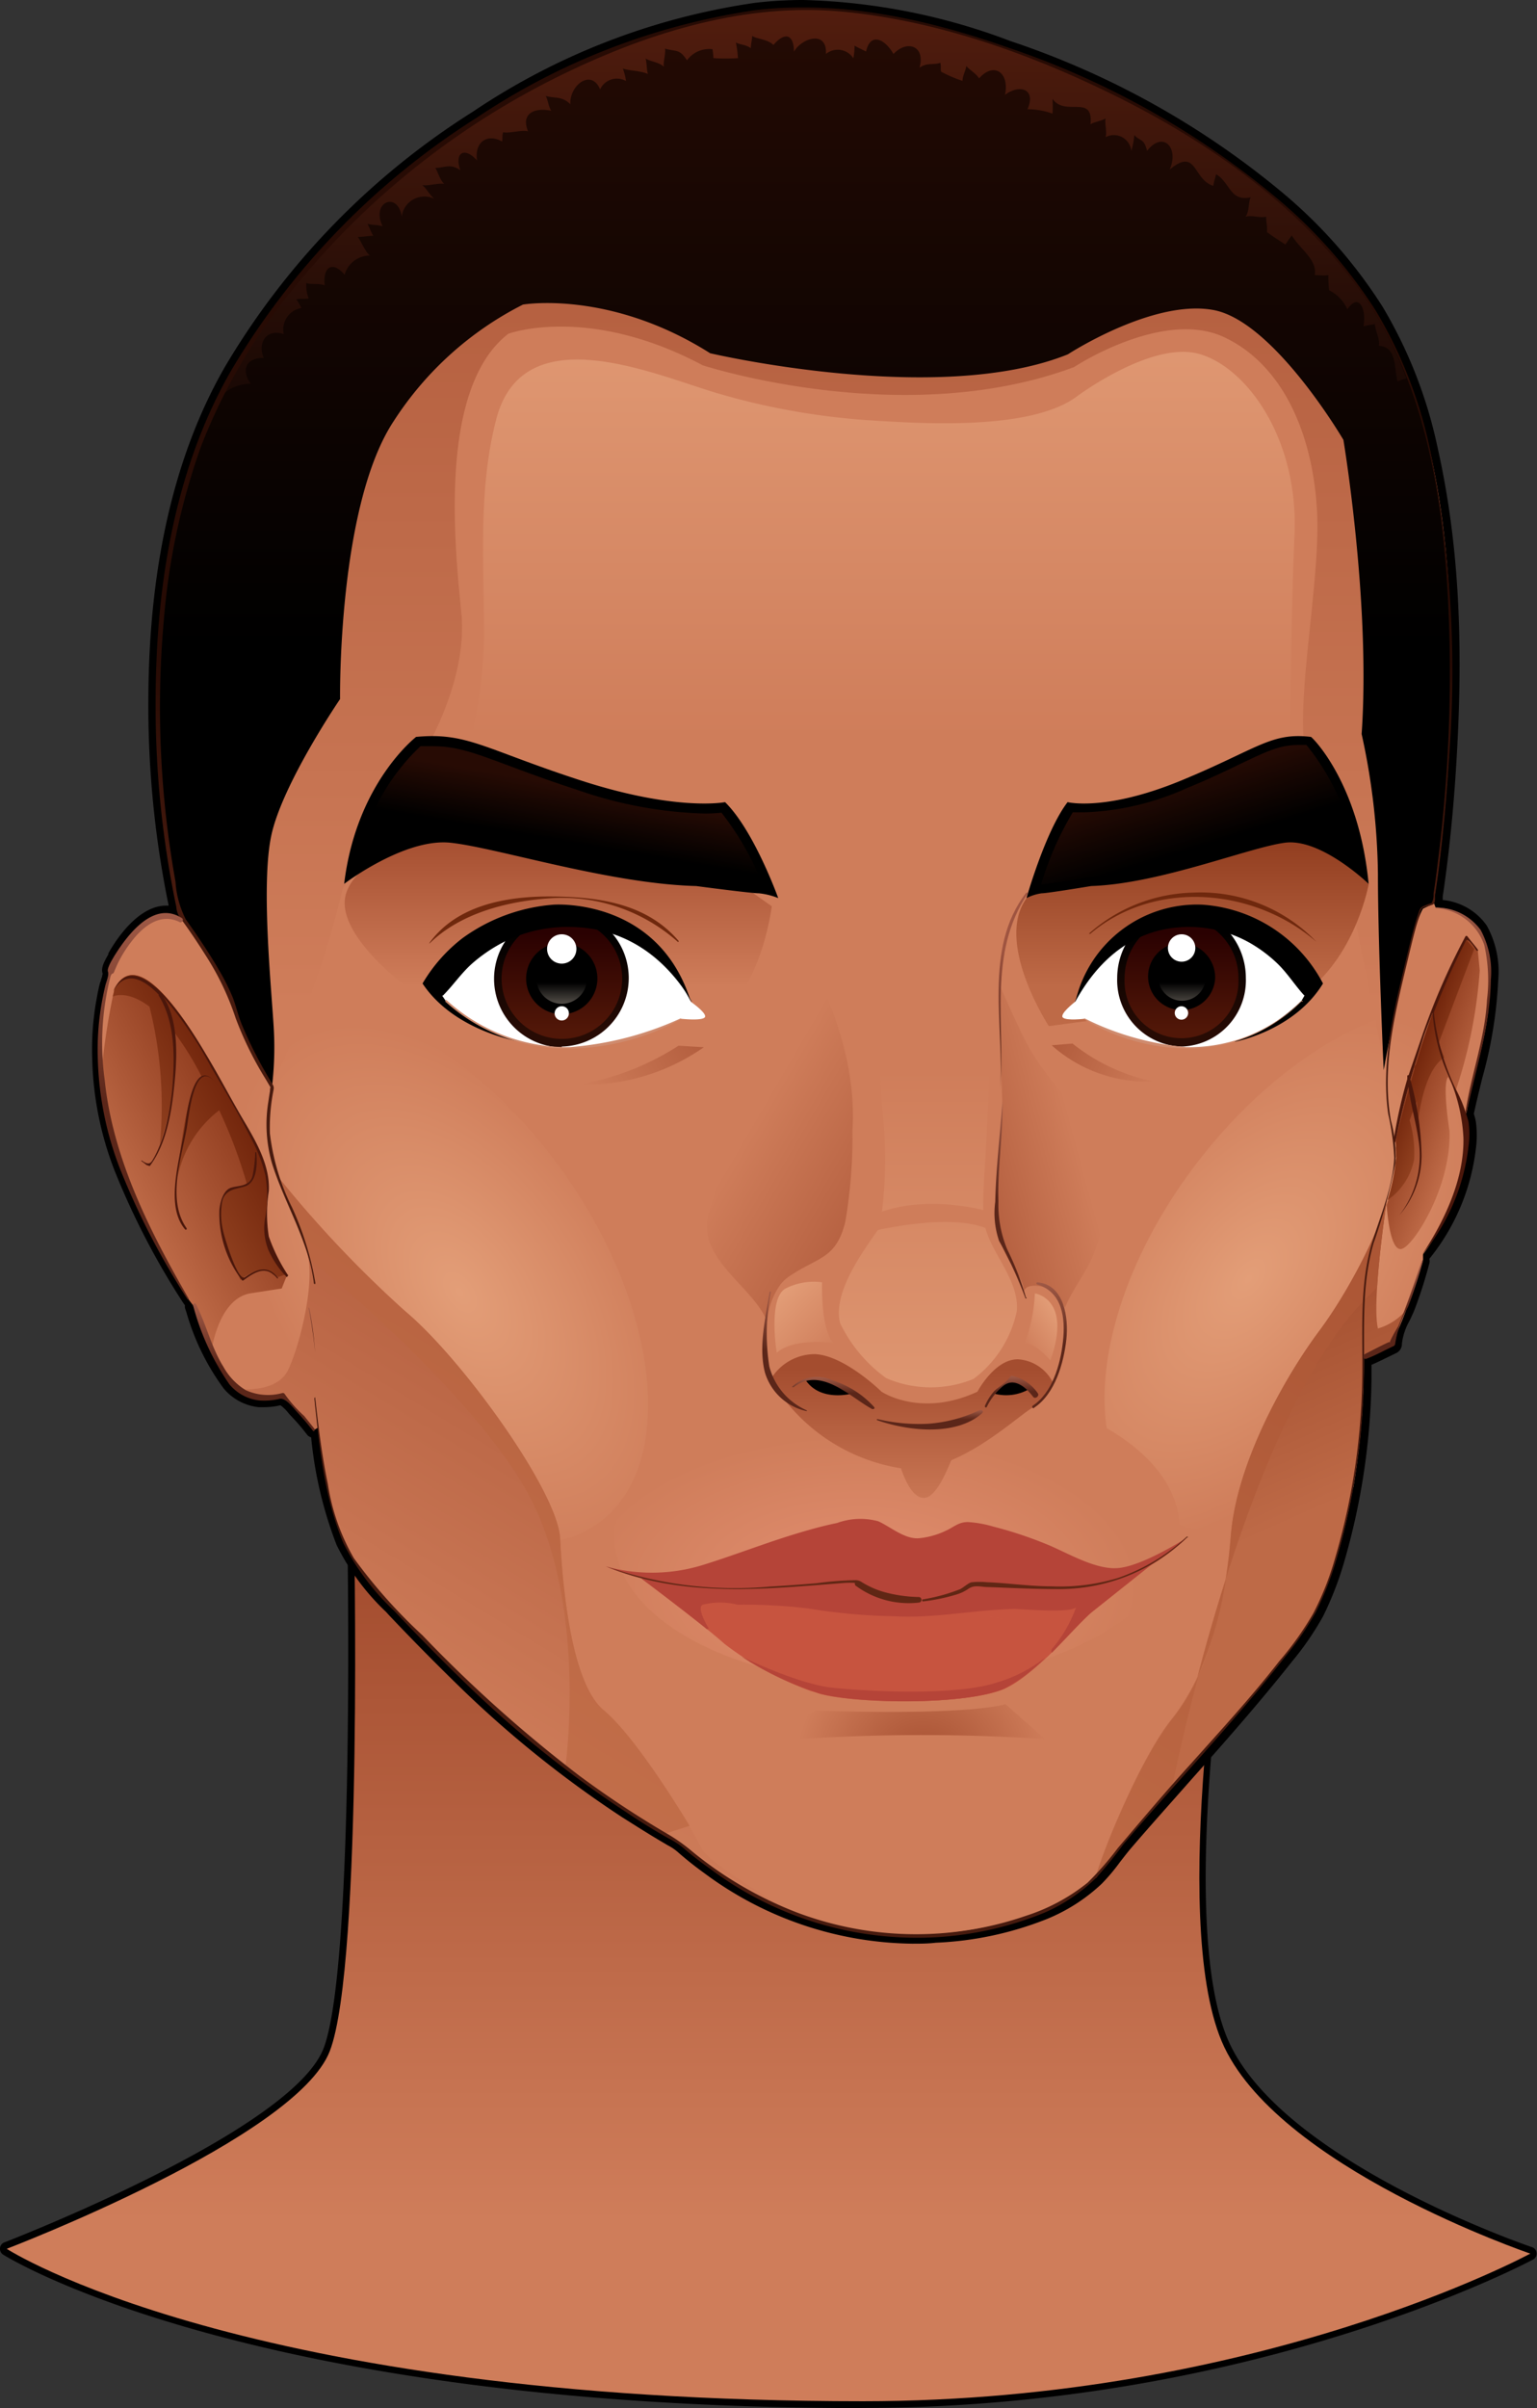 <svg xmlns="http://www.w3.org/2000/svg" xmlns:xlink="http://www.w3.org/1999/xlink" viewBox="0 0 112.18 175.68"><rect x="0" y="0" width="112.18" height="175.68" fill="#333333" stroke="none"/><defs><style>.cls-1{fill:url(#linear-gradient);}.cls-2{fill:#cf7d5a;}.cls-3{fill:url(#radial-gradient);}.cls-4{fill:url(#radial-gradient-2);}.cls-5{fill:url(#linear-gradient-2);}.cls-6{fill:url(#radial-gradient-3);}.cls-7{fill:url(#radial-gradient-4);}.cls-8{fill:url(#linear-gradient-3);}.cls-9{fill:url(#linear-gradient-4);}.cls-10{fill:url(#linear-gradient-5);}.cls-11{fill:url(#linear-gradient-6);}.cls-12{fill:url(#linear-gradient-7);}.cls-13{fill:url(#linear-gradient-8);}.cls-14{fill:url(#linear-gradient-9);}.cls-15{fill:url(#linear-gradient-10);}.cls-16{fill:url(#linear-gradient-11);}.cls-17{fill:url(#linear-gradient-12);}.cls-18{fill:url(#linear-gradient-13);}.cls-19{fill:url(#linear-gradient-14);}.cls-20{fill:url(#linear-gradient-15);}.cls-21{fill:url(#linear-gradient-16);}.cls-22{fill:url(#linear-gradient-17);}.cls-23{fill:url(#linear-gradient-18);}.cls-24{fill:url(#linear-gradient-19);}.cls-25{fill:url(#linear-gradient-20);}.cls-26{fill:url(#linear-gradient-21);}.cls-27{fill:url(#linear-gradient-22);}.cls-28{fill:url(#linear-gradient-23);}.cls-29{fill:url(#linear-gradient-24);}.cls-30{fill:#c7543f;}.cls-31{fill:url(#radial-gradient-5);}.cls-32{fill:#b54438;}.cls-33{fill:#602614;}.cls-34{fill:url(#linear-gradient-25);}.cls-35{fill:url(#linear-gradient-26);}.cls-36{fill:url(#linear-gradient-27);}.cls-37{fill:url(#linear-gradient-28);}.cls-38{fill:url(#linear-gradient-29);}.cls-39{fill:url(#linear-gradient-30);}.cls-40{fill:url(#linear-gradient-31);}.cls-41{fill:url(#linear-gradient-32);}.cls-42{fill:url(#linear-gradient-33);}.cls-43{fill:url(#linear-gradient-34);}.cls-44{fill:url(#linear-gradient-35);}.cls-45{fill:url(#linear-gradient-36);}.cls-46{fill:url(#linear-gradient-37);}.cls-47{fill:url(#linear-gradient-38);}.cls-48{fill:url(#linear-gradient-39);}.cls-49{fill:url(#linear-gradient-40);}.cls-50{fill:url(#linear-gradient-41);}.cls-51{fill:#fff;}.cls-52{fill:url(#linear-gradient-42);}.cls-53{fill:url(#linear-gradient-43);}.cls-54{fill:url(#linear-gradient-44);}.cls-55{fill:#cf8b6e;}.cls-56{fill:url(#linear-gradient-45);}.cls-57{fill:url(#linear-gradient-46);}.cls-58{fill:url(#linear-gradient-47);}</style><linearGradient id="linear-gradient" x1="56.09" y1="162.12" x2="56.09" y2="114.58" gradientUnits="userSpaceOnUse"><stop offset="0" stop-color="#cf7d5a"/><stop offset="1" stop-color="#a44d2f"/></linearGradient><radialGradient id="radial-gradient" cx="-1089.15" cy="553.98" r="41.19" gradientTransform="matrix(0.25, -0.18, 0.31, 0.44, 134.13, -345.53)" gradientUnits="userSpaceOnUse"><stop offset="0" stop-color="#e39e78"/><stop offset="1" stop-color="#cf7d5a"/></radialGradient><radialGradient id="radial-gradient-2" cx="1351.1" cy="-100.05" r="41.19" gradientTransform="matrix(0.24, 0.19, -0.33, 0.43, -266.17, -120.38)" xlink:href="#radial-gradient"/><linearGradient id="linear-gradient-2" x1="64.18" y1="53.8" x2="64.18" y2="17.4" gradientUnits="userSpaceOnUse"><stop offset="0" stop-color="#cf7d5a"/><stop offset="1" stop-color="#e39e78"/></linearGradient><radialGradient id="radial-gradient-3" cx="561.26" cy="1861.56" r="37.42" gradientTransform="translate(-72.92 -336.42) scale(0.25)" gradientUnits="userSpaceOnUse"><stop offset="0" stop-color="#a44d2f"/><stop offset="1" stop-color="#cf7d5a"/></radialGradient><radialGradient id="radial-gradient-4" cx="-13.43" cy="1815.13" r="44.45" gradientTransform="matrix(0.46, 0, 0, 0.25, 68.98, -338)" gradientUnits="userSpaceOnUse"><stop offset="0" stop-color="#e38f71"/><stop offset="1" stop-color="#cf7d5a"/></radialGradient><linearGradient id="linear-gradient-3" x1="43.1" y1="80.11" x2="54.86" y2="72.73" xlink:href="#linear-gradient"/><linearGradient id="linear-gradient-4" x1="-1534.24" y1="80.04" x2="-1521.85" y2="72.26" gradientTransform="matrix(-0.76, 0, 0, 1, -1081.81, 0)" xlink:href="#linear-gradient"/><linearGradient id="linear-gradient-5" x1="55.19" y1="81.34" x2="70.71" y2="90.38" xlink:href="#linear-gradient"/><linearGradient id="linear-gradient-6" x1="78.44" y1="82.72" x2="66.45" y2="85.95" xlink:href="#linear-gradient"/><linearGradient id="linear-gradient-7" x1="67.73" y1="78.06" x2="67.73" y2="108.67" xlink:href="#linear-gradient-2"/><linearGradient id="linear-gradient-8" x1="60.85" y1="98.61" x2="56.6" y2="94.36" xlink:href="#linear-gradient-2"/><linearGradient id="linear-gradient-9" x1="74.56" y1="97.85" x2="77.45" y2="95.92" xlink:href="#linear-gradient-2"/><linearGradient id="linear-gradient-10" x1="58.71" y1="73.45" x2="58.71" y2="-13.6" xlink:href="#linear-gradient"/><linearGradient id="linear-gradient-11" x1="58.71" y1="-2.42" x2="58.71" y2="46.97" gradientUnits="userSpaceOnUse"><stop offset="0" stop-color="#270b04"/><stop offset="1"/></linearGradient><linearGradient id="linear-gradient-12" x1="59.35" y1="-2.45" x2="59.35" y2="32.58" gradientUnits="userSpaceOnUse"><stop offset="0" stop-color="#581f0f"/><stop offset="1" stop-color="#120603"/></linearGradient><linearGradient id="linear-gradient-13" x1="30.59" y1="126.32" x2="56.56" y2="83.41" xlink:href="#linear-gradient"/><linearGradient id="linear-gradient-14" x1="90.82" y1="112.58" x2="80.57" y2="89.56" gradientUnits="userSpaceOnUse"><stop offset="0" stop-color="#be6a47"/><stop offset="1" stop-color="#913d1f"/></linearGradient><linearGradient id="linear-gradient-15" x1="-288.58" y1="195.89" x2="-223.05" y2="87.58" gradientTransform="translate(325.54 -61.28)" gradientUnits="userSpaceOnUse"><stop offset="0" stop-color="#c4704b"/><stop offset="1" stop-color="#984123"/></linearGradient><linearGradient id="linear-gradient-16" x1="40.74" y1="71.94" x2="40.74" y2="60.82" xlink:href="#linear-gradient"/><linearGradient id="linear-gradient-17" x1="87.01" y1="71.92" x2="87.01" y2="61.23" xlink:href="#linear-gradient-14"/><linearGradient id="linear-gradient-18" x1="66.57" y1="110.88" x2="66.57" y2="99.88" xlink:href="#linear-gradient"/><linearGradient id="linear-gradient-19" x1="40.45" y1="55.63" x2="40.45" y2="59.47" gradientUnits="userSpaceOnUse"><stop offset="0" stop-color="#8b3f1f"/><stop offset="1" stop-color="#6f280d"/></linearGradient><linearGradient id="linear-gradient-20" x1="87.82" y1="54.8" x2="87.82" y2="58.85" xlink:href="#linear-gradient-19"/><linearGradient id="linear-gradient-21" x1="107.11" y1="80.7" x2="102.91" y2="79.16" xlink:href="#linear-gradient-14"/><linearGradient id="linear-gradient-22" x1="8.97" y1="86.63" x2="17.6" y2="81.96" xlink:href="#linear-gradient-14"/><linearGradient id="linear-gradient-23" x1="105.47" y1="78.55" x2="103.29" y2="77.75" gradientUnits="userSpaceOnUse"><stop offset="0" stop-color="#90401f"/><stop offset="1" stop-color="#74270d"/></linearGradient><linearGradient id="linear-gradient-24" x1="11.84" y1="83.82" x2="17.16" y2="80.94" xlink:href="#linear-gradient-23"/><radialGradient id="radial-gradient-5" cx="161.96" cy="4722.52" r="33.21" gradientTransform="matrix(0.39, 0.01, 0, 0.11, 15.99, -406.02)" gradientUnits="userSpaceOnUse"><stop offset="0" stop-color="#f08368"/><stop offset="1" stop-color="#c7543f"/></radialGradient><linearGradient id="linear-gradient-25" x1="57.27" y1="98.51" x2="57.27" y2="93" gradientUnits="userSpaceOnUse"><stop offset="0" stop-color="#5b2619"/><stop offset="1" stop-color="#b36853"/></linearGradient><linearGradient id="linear-gradient-26" x1="60.83" y1="101.63" x2="60.83" y2="100.15" xlink:href="#linear-gradient-25"/><linearGradient id="linear-gradient-27" x1="67.9" y1="103.56" x2="67.9" y2="102.66" xlink:href="#linear-gradient-25"/><linearGradient id="linear-gradient-28" x1="73.85" y1="101.53" x2="73.85" y2="100.04" xlink:href="#linear-gradient-25"/><linearGradient id="linear-gradient-29" x1="76.59" y1="98.06" x2="76.59" y2="92.25" xlink:href="#linear-gradient-25"/><linearGradient id="linear-gradient-30" x1="73.72" y1="87.41" x2="73.72" y2="78.31" xlink:href="#linear-gradient-25"/><linearGradient id="linear-gradient-31" x1="73.9" y1="79.02" x2="73.9" y2="69.17" gradientUnits="userSpaceOnUse"><stop offset="0" stop-color="#471a0e"/><stop offset="1" stop-color="#9f5440"/></linearGradient><linearGradient id="linear-gradient-32" x1="58.69" y1="48.09" x2="58.69" y2="64.03" gradientUnits="userSpaceOnUse"><stop offset="0" stop-color="#270b04"/><stop offset="1" stop-color="#471a0e"/></linearGradient><linearGradient id="linear-gradient-33" x1="106.78" y1="73.54" x2="106.78" y2="64.06" xlink:href="#linear-gradient-25"/><linearGradient id="linear-gradient-34" x1="104.81" y1="2.23" x2="104.81" y2="28.21" gradientUnits="userSpaceOnUse"><stop offset="0" stop-color="#672a1a"/><stop offset="1" stop-color="#4b170b"/></linearGradient><linearGradient id="linear-gradient-35" x1="101.67" y1="95.48" x2="101.67" y2="90.94" xlink:href="#linear-gradient-25"/><linearGradient id="linear-gradient-36" x1="18.49" y1="99.69" x2="18.49" y2="93.83" xlink:href="#linear-gradient-25"/><linearGradient id="linear-gradient-37" x1="10.5" y1="80.47" x2="10.5" y2="62.62" xlink:href="#linear-gradient-25"/><linearGradient id="linear-gradient-38" x1="22.79" y1="97.01" x2="22.79" y2="94.94" xlink:href="#linear-gradient-25"/><linearGradient id="linear-gradient-39" x1="14.68" y1="7.38" x2="14.68" y2="32.4" xlink:href="#linear-gradient-34"/><linearGradient id="linear-gradient-40" x1="41.96" y1="57.36" x2="41.26" y2="61.41" xlink:href="#linear-gradient-11"/><linearGradient id="linear-gradient-41" x1="85.47" y1="56.85" x2="87.05" y2="61.95" xlink:href="#linear-gradient-11"/><linearGradient id="linear-gradient-42" x1="41" y1="75.21" x2="41" y2="68.08" xlink:href="#linear-gradient-11"/><linearGradient id="linear-gradient-43" x1="41" y1="75.21" x2="41" y2="68.08" gradientUnits="userSpaceOnUse"><stop offset="0.01" stop-color="#511708"/><stop offset="1" stop-color="#2a0101"/></linearGradient><linearGradient id="linear-gradient-44" x1="41" y1="71.69" x2="41" y2="73.54" gradientUnits="userSpaceOnUse"><stop offset="0"/><stop offset="1" stop-color="#635d56"/></linearGradient><linearGradient id="linear-gradient-45" x1="86.24" y1="75.21" x2="86.24" y2="68.08" xlink:href="#linear-gradient-11"/><linearGradient id="linear-gradient-46" x1="86.24" y1="75.21" x2="86.24" y2="68.08" xlink:href="#linear-gradient-43"/><linearGradient id="linear-gradient-47" x1="86.24" y1="71.69" x2="86.24" y2="73.54" xlink:href="#linear-gradient-44"/></defs><g id="Layer_2" data-name="Layer 2"><g id="_13_Face" data-name="13_Face"><path d="M63,175.68c-45,0-62.6-11.09-62.78-11.2A.51.51,0,0,1,0,164a.5.5,0,0,1,.32-.41c.21-.08,20.93-8.08,23.29-14.14s1.73-38.2,1.73-38.52a.5.5,0,0,1,.49-.51h0l63.69,4.23a.5.5,0,0,1,.36.18.54.54,0,0,1,.1.39c-.05.25-4.16,24.6-.39,33.51s22,15.14,22.23,15.21a.5.5,0,0,1,.33.42.49.49,0,0,1-.25.48c-.2.11-20.29,10.83-48.93,10.83Z"/><path class="cls-1" d="M.49,164.06S21.61,156,24.07,149.64s1.76-38.71,1.76-38.71l63.69,4.22s-4.22,24.63-.35,33.78,22.52,15.48,22.52,15.48S91.85,175.18,63,175.18C17.6,175.18.49,164.06.49,164.06Z"/><path d="M108.51,67.52a4.43,4.43,0,0,0-3.21-1.86c0-.06,0-.12,0-.19v-.08c.1-.63.19-1.32.3-2.17.32-2.54.56-5.22.72-8,.52-8.88.08-16-1.39-22.54a33.61,33.61,0,0,0-4-10.27,35.88,35.88,0,0,0-7.26-8.3A61.35,61.35,0,0,0,73.76,3,45.7,45.7,0,0,0,58.64,0a29.61,29.61,0,0,0-3.56.21A49.51,49.51,0,0,0,34.51,8.15,55.17,55.17,0,0,0,16.43,26.74c-3.67,6.36-5.55,14.47-5.6,24.08a72.4,72.4,0,0,0,1.48,15.25h-.19c-2,0-3.63,2.43-4.21,3.48l0,.07c-.3.52-.56,1-.42,1.4a1.7,1.7,0,0,1-.11.43c0,.09-.06.18-.08.26-.11.39-.18.79-.25,1.17a20.34,20.34,0,0,0-.32,4.37,24,24,0,0,0,1.66,8.22,55.55,55.55,0,0,0,5,9.61l0,0,.11.15a.65.65,0,0,0,0,.19l.11.33a17.39,17.39,0,0,0,2.72,5.55,3.85,3.85,0,0,0,2.55,1.36h.39a5.15,5.15,0,0,0,1.2-.14,2.94,2.94,0,0,1,.59.58l.17.19a15.94,15.94,0,0,1,1.17,1.36.54.54,0,0,0,.31.21,29.49,29.49,0,0,0,1.86,7.86,17.25,17.25,0,0,0,3.61,4.88l.19.21c1.7,1.8,3.48,3.6,5.28,5.35a79.73,79.73,0,0,0,11.75,9.41c1,.63,2,1.27,3.13,1.93l.22.13a3.6,3.6,0,0,1,.69.46,25.63,25.63,0,0,0,2,1.59,25.93,25.93,0,0,0,15.13,5.12c.58,0,1.16,0,1.73-.07A24.66,24.66,0,0,0,76.41,140a13,13,0,0,0,4-2.57,14.09,14.09,0,0,0,1.33-1.58c.25-.32.48-.62.72-.91,1.46-1.71,3-3.42,4.46-5.08,2.47-2.77,5-5.64,7.36-8.62a21.58,21.58,0,0,0,2.29-3.33,24.12,24.12,0,0,0,1.53-3.94,50.14,50.14,0,0,0,2-13.3c0-.36,0-.73,0-1.1.38-.16.74-.34,1.09-.51l.72-.35a.73.73,0,0,0,.41-.68,4.47,4.47,0,0,1,.56-1.68c.13-.27.25-.53.35-.77a32.89,32.89,0,0,0,1.09-3.4.57.57,0,0,0,0-.34h0a15.66,15.66,0,0,0,3.4-8.05,7.43,7.43,0,0,0,0-1.94,3.93,3.93,0,0,0-.15-.59c.19-.89.41-1.77.62-2.63a31.9,31.9,0,0,0,1.16-7.13A6.94,6.94,0,0,0,108.51,67.52Z"/><path class="cls-2" d="M106.85,81.44l.16-.35c.52-3,1.6-5.58,1.67-8.84,0-1.86.08-3.85-1.17-4.89a4,4,0,0,0-2.73-1.15s-.06-.17-.15-.39c.28-1.7,4.12-26.43-3-40.81C94.26,10,71.22.79,59.09.61S27.85,9.45,17.57,26.17,13.12,66.7,13.12,66.7l.28.38-.16,0c-2-1.29-4,1.42-4.78,3-1.75,3.53-1.17,10.32,0,13.7a60.44,60.44,0,0,0,5.32,11l.35.46c1.38,3.12,2.3,7.75,6.46,6.56a24.16,24.16,0,0,1,2.31,2.53l.31-.19c.41,3.23,1.14,7.54,2.65,9.74,1.89,2.74,5,5.48,7.38,8a78,78,0,0,0,16.4,12.54s7.19,6.87,16.93,6.77c0,0,10.91.06,14.58-5.76,0,0,3.59-4.24,5-5.8s8.18-9,9.77-11.89,3.7-10.05,3.62-19l.15.1c.58-.24,1.39-.7,2-.94v-.11a46.12,46.12,0,0,0,2.17-5.9v-.46c1.76-2.21,3.8-7.08,3.06-10Z"/><path class="cls-3" d="M18,74.79c-5.76,4-4.69,15.48,2.38,25.52s17.46,14.91,23.22,10.86,4.68-15.48-2.39-25.52S23.71,70.74,18,74.79Z"/><path class="cls-4" d="M99.52,98.84l.15.1c.58-.24,1.39-.7,2-.94v-.11a46.12,46.12,0,0,0,2.17-5.9v-.46c1.76-2.21,3.8-7.08,3.06-10l0-.11.16-.35c.44-2.58,1.29-4.82,1.57-7.45-5.86-1.74-14.66,2.67-21.16,11.08-7.51,9.71-9.09,21.08-3.53,25.38,3.58,2.77,9.25,1.94,14.84-1.59A53.51,53.51,0,0,0,99.52,98.84Z"/><path class="cls-5" d="M33.89,55.72a35.15,35.15,0,0,0,1.44-9.21c0-5.28-.46-10.84.91-16,2-7.44,11.44-3.21,16.09-1.83a51.37,51.37,0,0,0,11.4,2c3.85.24,11.57.7,14.87-1.76,0,0,5.41-4.05,8.88-3.11s7.32,6.16,7,13.25-.3,17-.3,17L74.6,65.88,56.1,66Z"/><path class="cls-6" d="M55.89,127.05l3.62-2.26s10.45.42,13.88-.46l2.88,2.54A138.75,138.75,0,0,0,55.89,127.05Z"/><path class="cls-7" d="M86.08,111.56c-.06,6.08-9.3,11.13-20.65,11.29s-20.6-4.63-20.58-10.72,9.29-11.19,20.71-11.34S86.15,105.47,86.08,111.56Z"/><path class="cls-8" d="M51.37,76.4l-1.85-.11a19.52,19.52,0,0,1-7.31,2.84A15.15,15.15,0,0,0,51.37,76.4Z"/><path class="cls-9" d="M76.76,76.26l1.52-.13A13.92,13.92,0,0,0,84.2,78.9,10.46,10.46,0,0,1,76.76,76.26Z"/><path class="cls-10" d="M57,93.66a3,3,0,0,1,.61-.55c2.1-1.43,3.42-1.23,4.09-4a37.2,37.2,0,0,0,.52-6.67c.3-4.87-1.56-9.77-3.95-13.86,0,0,0,6.2-1.48,8.65s-5.06,9.93-5.19,12c-.19,2.93,3.46,4.78,4.4,7.21A5.19,5.19,0,0,1,57,93.66Z"/><path class="cls-11" d="M76.65,94.12a3.89,3.89,0,0,1,1.08,1.28c.6-1.48,1.66-2.65,2.21-4.22a15.25,15.25,0,0,0,.93-6.3,7.3,7.3,0,0,0-1.58-2.8c-1.42-2-3.25-3.86-4.37-6-.9-1.75-2-4.31-2-4.31,0,.94.15,6.3.23,8.51.08,2.05-.67,6.93-.24,9.18a1.26,1.26,0,0,0,0,.62,5.67,5.67,0,0,0,.54,1.51c.4.86,1.29,1.73,1.29,2.72,0-.66,1.07-.53,1.4-.42A1.77,1.77,0,0,1,76.65,94.12Z"/><path class="cls-12" d="M64.68,100.54a10.67,10.67,0,0,1-3.36-4c-.58-2.25,1.7-5.3,2.89-7a31.48,31.48,0,0,0,.26-7.84,63,63,0,0,1,.15-12.77l7.28.14s.42,7.17.18,12.33-.52,7-.11,8.36c.56,1.86,2.44,3.77,2.24,5.9a8.29,8.29,0,0,1-3.16,4.94A8.21,8.21,0,0,1,64.68,100.54Z"/><path class="cls-13" d="M56.69,98.69s-.65-4,.65-4.69A4.53,4.53,0,0,1,60,93.55s-.12,3.38.82,4.42C60.84,98,58,97.55,56.69,98.69Z"/><path class="cls-14" d="M76.66,99.25S75.65,98,74.79,98a11.85,11.85,0,0,0,.74-3.64S78.28,94.73,76.66,99.25Z"/><path class="cls-2" d="M63.69,89.82s6.23-1.55,8.85.06l0-1.39s-4.81-1.6-8.86.17Z"/><path class="cls-15" d="M19.9,79A65.66,65.66,0,0,0,25,64.88l6-10.09s3.17-5.15,2.67-10.11S32,28.29,37.1,24.35c0,0,5.81-2.16,14.19,2.3,0,0,14.65,4.78,27.1.13,0,0,6.52-4.3,11-2.16s6.48,7.46,6.74,12.78-1.83,14.86-.68,18.2,3.26,10.52,3.26,10.52L101.1,78l1.46-13.12,2.32-.76c.82-6.12,3-26.55-3.22-39.1C94.26,10,71.22.79,59.09.61S27.85,9.45,17.57,26.17c-8.42,13.72-6,32.37-4.86,38.48l3.38,3.62Z"/><path class="cls-16" d="M18.6,77l1.24,2.33a3.37,3.37,0,0,0,.05-.41A23.92,23.92,0,0,0,20,75.4c-.11-2.58-1-10.67-.2-14.44S24.82,51,24.82,51s-.19-14.1,3.93-20.3a24.23,24.23,0,0,1,9.42-8.48s6.33-1.09,13.66,3.55c0,0,16.63,3.9,26.11.08,0,0,6.23-4.06,10.64-3.23s9.47,9.47,9.47,9.47,2,11.93,1.33,21.46a49.91,49.91,0,0,1,1.19,10.18c0,5.26.42,14.34.42,14.34s1.8-10,2.87-11.78l.82-.39-.05-.12c.28-1.7,4.12-26.43-3-40.81C94.26,10,71.22.79,59.09.61S27.85,9.45,17.57,26.17,13.12,66.7,13.12,66.7l.28.38h0c.51.7,3,4.2,3.56,6C17,73.1,17.64,76,18.6,77Z"/><path class="cls-17" d="M59.09.61C47,.43,27.85,9.45,17.57,26.17c-.61,1-1.16,2-1.66,3A2.94,2.94,0,0,1,18.31,28c-.73-1-.37-1.89.94-1.89-.49-1.14.25-2.16,1.46-1.73A1.59,1.59,0,0,1,22,22.47a5.39,5.39,0,0,0-.37-.63c.31-.08.6,0,.9-.07a2.55,2.55,0,0,1-.17-1.12c.38.13.9,0,1.34.17-.15-1.34.56-1.82,1.45-.78A1.94,1.94,0,0,1,27,18.64c-.36-.27-.68-1.13-.89-1.35.35,0,.78-.09,1.13-.09-.14-.22-.32-.72-.42-.87.32.1.77.07,1.11.18-.88-1.76,1.1-2.6,1.39-.71a1.67,1.67,0,0,1,2.39-1.29c-.33-.26-.6-.79-.89-1,.48.06,1.11-.16,1.6-.1-.33-.29-.47-.92-.65-1.16.69,0,1.07-.35,1.83.17-.46-1.34.34-1.71,1.22-.71-.21-1.33.74-2,1.82-1.39.06-.23,0-.44.08-.67.55.09,1.29-.19,1.82-.07C38,8.29,39,7.82,40.23,8.08,40,7.7,40,7.29,39.83,7c.66.19,1.2,0,1.8.61-.09-1.36,1.52-2.64,2.17-1.09a1.35,1.35,0,0,1,1.89-.61A4.41,4.41,0,0,0,45.46,5c.51.18,1.29.15,1.83.4-.11-.36-.07-.78-.17-1.13.32.21,1,.27,1.33.6-.05-.37.14-.93.09-1.32.82.23,1.05,0,1.6.85A2,2,0,0,1,52,3.59a4.78,4.78,0,0,1,.07.65,13.44,13.44,0,0,0,1.79,0,8.67,8.67,0,0,0-.15-1.14c.32.18.73.14,1.09.42,0-.29.09-.61.1-.9.36.24,1.13.24,1.55.66.79-.93,1.48-.85,1.5.49.56-1,2.44-1.59,2.33.17a1.35,1.35,0,0,1,2,.31,4,4,0,0,0,.09-.92c.17.11.61.31.84.43.32-1.45,1.4-.89,2,.18,1-1.06,2.35-.59,1.9,1,.57-.4,1-.17,1.52-.36.07.23,0,.43.06.65a9.52,9.52,0,0,0,1.56.67c0-.35.26-.83.28-1.09.18.26.7.53.93.91,1.07-1.23,2.24-.43,1.89,1.2,1.08-.81,2.3-.42,1.64,1.05a5.42,5.42,0,0,1,1.83.32,10.11,10.11,0,0,0,0-1.08c.93,1.34,3-.38,2.77,1.86.27-.18.83-.25,1.1-.43-.07.41.12,1,0,1.37a1.28,1.28,0,0,1,1.88,1,5.72,5.72,0,0,0,.22-1.15c.46.48.7.22.93,1.15,1.17-1.5,2.35-.23,1.65,1.36,2-1.65,1.67.71,3.18,1.19.05-.3.15-.59.21-.85,1.06.65,1,2,2.52,1.69-.18.37-.08,1-.37,1.41.47-.14,1.05.12,1.5,0,0,.34.1.78.06,1.12.28.22,1,.69,1.35.91.14-.23.34-.49.46-.67.59,1,1.9,1.8,1.67,2.9.34,0,.72.06,1,0a8.17,8.17,0,0,0,.06,1.11,2.82,2.82,0,0,1,1.33,1.39c.86-1.3,1.41.06,1.17,1.24.22-.08.63-.1.84-.18,0,.49.37,1,.29,1.6,1.31.08,1.1,1.55,1.36,2.61a2.61,2.61,0,0,1,.66-.23c-.34-.89-.71-1.76-1.12-2.59C94.26,10,71.22.79,59.09.61Z"/><path class="cls-18" d="M51.18,134.8c-.84-1.71-4.73-8-7.12-10s-3-9.1-3.18-12.54S33.71,99.11,29.57,95.66A83.33,83.33,0,0,1,20.41,86L22.3,91c.86,2.09-.37,7-1.24,8.88-.7,1.54-2.83,1.52-3.65,1.46a3.38,3.38,0,0,0,3.18.46,24.16,24.16,0,0,1,2.31,2.53l.31-.19c.41,3.23,1.14,7.54,2.65,9.74,1.89,2.74,5,5.48,7.38,8a78,78,0,0,0,16.4,12.54,72.09,72.09,0,0,0,7.68,4.87C55.18,137.83,51.73,135.9,51.18,134.8Z"/><path class="cls-19" d="M100.57,96.92c-.48-2.08.7-9.71.7-9.71-.2,1.73-2.53,6.6-5,9.91s-6,9.54-6.44,14.88-1.7,10.14-4.32,13.42c-2.22,2.78-5,9.49-5.57,11.59a11.33,11.33,0,0,0,.71-1s4.08-4.81,5.47-6.37,8.18-9,9.77-11.89,3.7-10.05,3.62-19l.15.1c.58-.24,1.39-.7,2-.94v-.11c.31-.69.6-1.4.88-2.12A4.27,4.27,0,0,1,100.57,96.92Z"/><path class="cls-20" d="M89.48,115.14c-.81,2.55-1.51,5-2.09,7.22A26.73,26.73,0,0,0,89.48,115.14Zm-45.42,9.62c-2.39-2-3-9.1-3.18-12.54S33.71,99.11,29.57,95.66A83.33,83.33,0,0,1,20.41,86L22.3,91a3.24,3.24,0,0,1,.2.76c3.05,2.51,11.78,10,15.7,16.61,4.78,8,3.08,20.4,3.08,20.4L44,130.89q2.2,1.53,4.5,2.9l1.83-.59C48.78,130.64,46,126.37,44.06,124.76ZM80,137a11.33,11.33,0,0,0,.71-1s3.12-3.68,4.84-5.65c.29-1.43.93-4.38,1.89-8a15.83,15.83,0,0,1-1.87,3.06C83.3,128.2,80.54,134.91,80,137ZM96.28,97.12c-2.46,3.3-6,9.54-6.44,14.88-.08,1.07-.2,2.12-.36,3.14,2.46-7.76,6-16.29,10.39-20.58l.64-.63c.18-3,.76-6.72.76-6.72C101.07,88.94,98.74,93.81,96.28,97.12Z"/><path class="cls-21" d="M30.66,72.76s-6.25-4.3-5.43-7.47S33.28,60,33.28,60l17.64,2.28,5.41,3.84S55.44,73.57,51,75Z"/><path class="cls-22" d="M76.55,74.86s-3.73-5.7-1.84-9S83.08,62,83.08,62L94,60.41l3.9,1.72,2,2.35s-.87,5-4.49,7.84Z"/><path class="cls-23" d="M74.34,99.17c-1.72-.07-3,2.36-3,2.36-4.15,1.93-7,0-7,0s-2.72-2.67-4.88-2.74a3.76,3.76,0,0,0-3.21,1.84,13.47,13.47,0,0,0,9.51,6.49c.23.69.81,2.16,1.67,2.16s1.63-1.87,2-2.75c2.78-1.16,5.27-3.52,6-3.87a3.93,3.93,0,0,0,1.4-1.83A3.06,3.06,0,0,0,74.34,99.17Z"/><path d="M59.43,100.61a4.07,4.07,0,0,1,2.69,1.07s-2.25.6-3.32-1Z"/><path d="M72.79,101.43s.76-.87,1.39-.7a1.6,1.6,0,0,1,.9.63,3.36,3.36,0,0,1-2.52.31Z"/><path class="cls-24" d="M31.35,68.83c2.25-2.21,5.67-3.08,8.73-3.29a12.68,12.68,0,0,1,9.41,3.19,0,0,0,0,0,.06-.06c-2.38-2.82-6-3.26-9.47-3.27-3.17,0-6.77.65-8.75,3.41,0,0,0,0,0,0Z"/><path class="cls-25" d="M79.57,68.13c4.7-4,12-3.34,16.51.58,0,0,0,0,0,0a11.71,11.71,0,0,0-9-3.59,11.84,11.84,0,0,0-7.61,3,0,0,0,0,0,0,0Z"/><path class="cls-26" d="M106.23,79.61A34.9,34.9,0,0,0,108,70.8l-.14-1.46a5.82,5.82,0,0,0-.79-.93,55.67,55.67,0,0,0-5.23,14.91s.47,1.19-.63,4.58c0,0,.19,3.56,1.14,3.2s3.61-4.7,3.44-8.61c0,0-.54-3.39-.1-3.92Z"/><path class="cls-27" d="M18.3,94.35,20.56,94l.4-1a8.1,8.1,0,0,1-1.49-2.78,16.53,16.53,0,0,1,.12-3.37c0-2.22-1.38-4.31-2.54-6.28-.92-1.64-6.49-12.86-8.71-8.38a51.51,51.51,0,0,0-.92,5.87,23.55,23.55,0,0,0,1,5.71,60.44,60.44,0,0,0,5.32,11l.35.46c.43,1,.82,2.09,1.27,3.13h.11S16,94.71,18.3,94.35Z"/><path class="cls-28" d="M103.21,84.59a8.39,8.39,0,0,0-.33-2.86c.17-.44.34-.91.52-1.39l.1,1.47s.36-3.72,1.92-4.66L105,76.1c1.35-3.59,2.6-6.87,2.6-6.87l-.56-.64a6.55,6.55,0,0,0-.37.55c-.72,1.4-1.42,3-2.07,4.63-.45,1.29-.88,2.63-1.25,3.89l-.11.14V78c-.79,2.73-1.31,4.93-1.31,4.93l-.05.84a4.19,4.19,0,0,1,0,.73l.06-.16-.06.29a13.5,13.5,0,0,1-.61,2.92A4.66,4.66,0,0,0,103.21,84.59Z"/><path class="cls-29" d="M19.59,86.84c0-2.22-1.38-4.31-2.54-6.28-.92-1.64-6.49-12.86-8.71-8.38,0,0,0,.16-.1.46l0,.06s1-.52,2.67.74a29.7,29.7,0,0,1,.76,10.06s1.6-4.52,1.06-8.17a21.66,21.66,0,0,1,2,3.24c-1.13.62-1.68,6.33-1.68,6.33l-.09,1A8.15,8.15,0,0,1,16,81a35.36,35.36,0,0,1,2,5.31c-.11.13-.41.34-1.27.5,0,0-1.28.94-.18,4.19l1,2.38S19.11,92,20,93.06l-.05-.18a2.28,2.28,0,0,0,.34.29l.65-.23a7.88,7.88,0,0,1-1.45-2.73A16.53,16.53,0,0,1,19.59,86.84Z"/><path class="cls-30" d="M46.78,115.13s4.55,3.4,6.09,4.79a22.74,22.74,0,0,0,7,3.66c2.66.72,10.6.84,13.45-.38,2.2-.94,5.17-4.61,6.43-5.63l4.66-3.71a41.33,41.33,0,0,1-4.92,1c-1.47.09-10.36-.85-10.36-.85l-9.29-.37Z"/><path class="cls-31" d="M54.5,120.58a1.19,1.19,0,0,0,.19.64,27.42,27.42,0,0,0,4.49,2.15,33.91,33.91,0,0,0,6.65.75c2.88,0,5.92-.26,7.47-.92a15.72,15.72,0,0,0,4.11-3.34c-1.48-1.37-5.85-2.41-11-2.49C59.87,117.28,54.57,118.71,54.5,120.58Z"/><path class="cls-32" d="M79.73,117.57l4.66-3.71a41.33,41.33,0,0,1-4.92,1c-1.47.09-10.36-.85-10.36-.85l-9.29-.37-13,1.53s2.82,2.11,4.78,3.69l.13-.06s-.94-1.5-.44-1.73a5.21,5.21,0,0,1,2.54,0,39.57,39.57,0,0,1,5.14.27,42.09,42.09,0,0,0,6.25.57c2.94.18,5.88-.47,8.81-.53.51,0,4.43.35,4.53-.18a9.7,9.7,0,0,1-1.7,3c-.15.14-.16.27-.08.37C78,119.33,79.08,118.1,79.73,117.57Z"/><path class="cls-32" d="M73.3,123.2a11.91,11.91,0,0,0,3-2.28,10.52,10.52,0,0,1-3.52,1.82c-3,1-9.42.66-12,.39s-6.65-2.27-6.65-2.27l0,0a24.6,24.6,0,0,0,5.68,2.69C62.51,124.3,70.45,124.42,73.3,123.2Z"/><path class="cls-32" d="M81.68,114.39c-1.72.19-3.88-1.18-5.39-1.77a29.13,29.13,0,0,0-3.8-1.25,8.25,8.25,0,0,0-1.85-.33c-.69,0-1,.36-1.62.64a5.85,5.85,0,0,1-1.93.54c-1.06.1-2.14-.87-3-1.24a5,5,0,0,0-3,.13c-1.13.23-2.24.55-3.34.89-2.15.67-4.26,1.49-6.41,2.16a12.62,12.62,0,0,1-7.12.12c5.58,2.27,10.87,1.66,18.11,1.08h.12a7.33,7.33,0,0,0,4.61,1.33l.12-.12.24.25c1.11-.22,2.7-.42,3.59-1.21,5.74.08,10.32,1.53,15.64-3.44C86.65,112.17,83.52,114.19,81.68,114.39Z"/><path class="cls-33" d="M67.06,116.51a10.26,10.26,0,0,1-2.59-.38,6.35,6.35,0,0,1-1.34-.57c-.26-.14-.37-.27-.67-.28a24.51,24.51,0,0,0-2.84.22c-1.15.1-2.3.18-3.46.25a28.48,28.48,0,0,1-11.93-1.48s0,0,0,0c3.78,1.58,7.84,1.79,11.94,1.6,1.15-.06,2.3-.14,3.46-.23l2-.16a6.47,6.47,0,0,1,.76,0s0,.18.06.2a6.5,6.5,0,0,0,4.65,1.23C67.34,116.85,67.28,116.51,67.06,116.51Zm19.54-4.39a14.2,14.2,0,0,1-5,3,14.59,14.59,0,0,1-4.87.61c-1.57,0-3.13-.24-4.7-.3a5.55,5.55,0,0,0-1.08,0c-.22,0-.64.4-.88.51a13.16,13.16,0,0,1-2.7.74c-.11,0-.07.17,0,.15a13.44,13.44,0,0,0,2.52-.53,3,3,0,0,0,.76-.37c.44-.31.81-.18,1.33-.15,1.72.06,3.44.15,5.17.15a13.41,13.41,0,0,0,9.48-3.76C86.78,112.16,86.67,112.06,86.6,112.12Z"/><path class="cls-34" d="M58.9,102.9a4.83,4.83,0,0,1-2.75-3.21,15.44,15.44,0,0,1,.11-5.42c0-.06-.08-.07-.09,0-.29,1.84-.82,4-.34,5.86a4.08,4.08,0,0,0,3.05,2.82s0,0,0,0Z"/><path class="cls-35" d="M57.9,101.22c2-1.58,4.13.7,5.76,1.58.08,0,.21,0,.15-.14a6.88,6.88,0,0,0-3-1.94,2.68,2.68,0,0,0-3,.45s0,.08.06,0Z"/><path class="cls-36" d="M64,103.6c2.18.78,5.74,1.22,7.68-.5.14-.12,0-.29-.17-.23a10.43,10.43,0,0,1-3.79,1,13.21,13.21,0,0,1-3.71-.35,0,0,0,1,0,0,0Z"/><path class="cls-37" d="M72,102.69a4.54,4.54,0,0,1,1.17-1.54c.83-.73,1.72.07,2.24.76.15.18.47-.06.34-.26a3.08,3.08,0,0,0-1.84-1.27.18.18,0,0,0-.21.09c-.23.39-.81.7-1.12,1a3.87,3.87,0,0,0-.7,1.11c0,.08.08.15.12.07Z"/><path class="cls-38" d="M75.46,102.71c1.55-1,2.18-3.29,2.37-5,.17-1.54-.14-4-2.12-4.16-.09,0-.1.13,0,.16,1.84.56,2.06,2.45,1.87,4.17s-.79,3.73-2.2,4.67c-.1.07,0,.24.1.17Z"/><path class="cls-39" d="M74.88,94.65a21.1,21.1,0,0,0-1.37-3.51,8.5,8.5,0,0,1-.64-3.47c-.08-2.44.35-4.87.29-7.32a0,0,0,0,0,0,0c-.16,2.44-.47,4.88-.52,7.32a6.26,6.26,0,0,0,.28,2.86,30,30,0,0,1,1.91,4.15.05.05,0,0,0,.1,0Z"/><path class="cls-40" d="M73,79.54c.38-4.84-.91-10,2-14.33,0-.06,0-.13-.1-.08-3.16,4.07-1.57,9.76-1.9,14.41,0,0,0,0,0,0Z"/><path class="cls-41" d="M22.94,102c.37,3.57.74,7.29,2.13,10.6a17.86,17.86,0,0,0,3.71,4.93c1.71,1.81,3.47,3.6,5.26,5.33a78.94,78.94,0,0,0,11.67,9.35c1,.67,2,1.3,3.11,1.92a6,6,0,0,1,1,.64,24.66,24.66,0,0,0,2,1.56,25.19,25.19,0,0,0,16.51,5,24.79,24.79,0,0,0,7.9-1.79A12.61,12.61,0,0,0,80,137a30,30,0,0,0,2-2.46c3.9-4.57,8.09-8.93,11.8-13.67a21.91,21.91,0,0,0,2.24-3.26,23.33,23.33,0,0,0,1.5-3.84,49.84,49.84,0,0,0,2-13.16c.09-3.3-.23-6.66.71-9.9a41.37,41.37,0,0,0,1.59-5.84,9.61,9.61,0,0,0-.32-3.11c-.72-4,.35-8.07,1.29-12,.24-1,.5-2.08.82-3.09,0-.13.09-.25.13-.37s.64-.21.84-.32.12-.57.14-.69q.17-1.08.3-2.16c.33-2.63.56-5.27.72-7.92a80.83,80.83,0,0,0-1.38-22.39,33,33,0,0,0-3.94-10.11,35.64,35.64,0,0,0-7.16-8.18A61,61,0,0,0,73.58,3.47C67.72,1.41,61.41,0,55.15.74A49.35,49.35,0,0,0,34.79,8.59,54.91,54.91,0,0,0,16.89,27c-4.14,7.18-5.49,15.68-5.53,23.83a71.72,71.72,0,0,0,1.51,15.34,1.62,1.62,0,0,0,.2.68c.75,1,1.46,2.08,2.13,3.15a19.91,19.91,0,0,1,2,4.28,25,25,0,0,0,2.18,4.43l.39.66c-.07-.11-.05.13-.07.26s-.08.48-.11.72a10.26,10.26,0,0,0,.25,4.48c.93,3,2.69,5.67,3.07,8.79,0,.07.12.07.11,0a21.92,21.92,0,0,0-1.7-5.52,16.36,16.36,0,0,1-1.62-5.4,13.84,13.84,0,0,1,.23-3c.05-.29.1-.37-.05-.62a32.05,32.05,0,0,1-2.21-4.28c-.27-.64-.42-1.33-.67-2a15.84,15.84,0,0,0-1-2c-.74-1.28-1.58-2.52-2.44-3.73a7,7,0,0,1-.75-2.74,72,72,0,0,1-.85-19.12A49.38,49.38,0,0,1,14.66,32.6a42,42,0,0,1,7-11.84A57.69,57.69,0,0,1,41.75,5.1C47.86,2.21,54.62.23,61.36.84,68.44,1.48,75.42,4,81.72,7.15c6.87,3.45,13.48,8.16,17.91,14.59s5.65,14.48,6.06,22.11a108.5,108.5,0,0,1-.75,19.07c-.09.76-.19,1.52-.31,2.27,0,.19,0,.37-.08.56s0,.1-.32.22c-.51.21-.56.19-.71.67-.34,1-.58,2.06-.83,3.09-.91,3.77-1.92,7.69-1.37,11.54a18.14,18.14,0,0,1,.44,3.19c-.09,2.09-1,4.2-1.62,6.2-.9,3-.68,6.21-.71,9.3a49,49,0,0,1-2,13.76,21.11,21.11,0,0,1-1.59,4,22.91,22.91,0,0,1-2.48,3.48c-2,2.57-4.23,5-6.43,7.46-1.82,2-3.58,4.09-5.34,6.16a22.25,22.25,0,0,1-2.21,2.53,14,14,0,0,1-4.48,2.41,24.62,24.62,0,0,1-16.72-.23,27.83,27.83,0,0,1-7.72-4.51,12.86,12.86,0,0,0-1.8-1.26,70.83,70.83,0,0,1-6.37-4.21,99.31,99.31,0,0,1-11.46-10.25,38.14,38.14,0,0,1-5-5.62,15.39,15.39,0,0,1-1.9-5.41c-.44-2.09-.69-4.21-.93-6.34,0,0,0,0,0,0Z"/><path class="cls-42" d="M104.78,66.25a4,4,0,0,1,3.55,2.69,11.62,11.62,0,0,1,.2,4c-.14,2.79-1.16,5.45-1.57,8.2,0,0,.08.06.09,0,.68-3.25,1.72-6.31,1.76-9.65a6.47,6.47,0,0,0-.74-3.64,4,4,0,0,0-3.29-1.64s0,.07,0,.08Z"/><path class="cls-43" d="M107.88,69.31c-.24-.35-.52-.64-.78-1a.09.09,0,0,0-.14,0,50.13,50.13,0,0,0-3.15,7.21c-.34,1-.67,1.94-1,2.92,0,0-.11,0-.1.06s0,.16,0,.23a35.41,35.41,0,0,0-1,4.51c0,.1.13.15.15,0,.26-1.32.57-2.63.94-3.94.16,1.28.54,2.54.72,3.8a7.08,7.08,0,0,1-1.39,5.56s0,0,0,0a6.65,6.65,0,0,0,1.62-4.54,22.14,22.14,0,0,0-.81-5.35c.31-1.09.66-2.17,1-3.24.2-.55.41-1.1.62-1.65a13.59,13.59,0,0,0,1.12,4.52A12.62,12.62,0,0,1,106.81,83c.07,3-1.38,6.06-3,8.51,0,0,0,.08,0,0a15,15,0,0,0,3.37-7.88,6.32,6.32,0,0,0,0-1.79,11.27,11.27,0,0,0-.93-2.39,17.27,17.27,0,0,1-1.6-5.58c.33-.86.68-1.71,1.06-2.56.26-.59.53-1.16.81-1.74.15-.31.31-.62.47-.93s.76.69.77.7S107.93,69.38,107.88,69.31Z"/><path class="cls-44" d="M103.77,92c-.54,1.6-1.07,3.2-1.72,4.76a11.93,11.93,0,0,0-.6,1.1c0,.17,0,0-.12.07-.59.27-1.16.58-1.74.87-.19.09-.07.41.13.33.69-.25,1.34-.63,2-.93a.22.22,0,0,0,.11-.18,7.9,7.9,0,0,1,.93-2.66A32.5,32.5,0,0,0,103.85,92s-.06-.08-.08,0Z"/><path class="cls-45" d="M23,104.3c-.26-.33-.52-.65-.8-1a9.35,9.35,0,0,1-1.42-1.6.16.16,0,0,0-.18-.07,3.92,3.92,0,0,1-2.66-.21,4.58,4.58,0,0,1-1.63-1.7c-.89-1.43-1.25-3.09-2-4.56a.11.11,0,0,0-.21.09A18,18,0,0,0,16.75,101a3.31,3.31,0,0,0,2.19,1.17,4.83,4.83,0,0,0,1.47-.12c.42-.1,1,.66,1.23.92q.63.67,1.2,1.41c.05.07.16,0,.11-.07Z"/><path class="cls-46" d="M13.79,94.78c-2.84-4.92-5.56-10.26-6.15-16a19.63,19.63,0,0,1,.42-7.52c.1-.33.18-.16.25-.32s.21-.5.33-.74a9,9,0,0,1,1-1.57c.85-1.09,2.1-2.06,3.49-1.35a.17.17,0,0,0,.16-.29c-2.07-1.35-4,1.21-5,2.84-.11.2-.5.82-.41,1.06s-.12.72-.19,1-.17.76-.24,1.13a19.73,19.73,0,0,0-.31,4.27,23.76,23.76,0,0,0,1.63,8,54.68,54.68,0,0,0,4.93,9.52s0,0,0,0Z"/><path class="cls-47" d="M23,98.66a27.54,27.54,0,0,0-.43-3.25s-.06,0-.05,0A32.25,32.25,0,0,1,23,98.66Z"/><path class="cls-48" d="M17.88,93.18c-.53.37-1.52-3-1.6-3.4a5.23,5.23,0,0,1-.08-2c.18-1,.89-1,1.66-1.22.94-.29.92-1.74.85-2.5a0,0,0,0,0-.08,0,10.31,10.31,0,0,1-.2,1.74c-.23.78-1,.67-1.57.85s-.81,1.08-.85,1.66a8,8,0,0,0,1.67,5.11,0,0,0,0,0,.07,0c.82-.59,1.66-1.18,2.49-.15,0,0,.08,0,.05-.05C19.56,92.28,18.76,92.56,17.88,93.18ZM13.55,81.81c-.18,1.35-.53,2.68-.7,4s-.21,2.86.66,3.88c.05.06.15,0,.11-.09-1.42-2-.42-5,0-7.23.16-.86.54-5.16,2.05-3.46,0,0,0,0,0,0C14.2,77.17,13.67,80.94,13.55,81.81ZM21,93a12.72,12.72,0,0,1-1.38-2.79,10.57,10.57,0,0,1,0-3.32c.1-1.8-.89-3.55-1.75-5-1-1.68-1.87-3.39-2.86-5-.81-1.36-4.95-8.41-6.75-4.58,0,0,0,0,0,0,.86-1.51,2.12-1,3.34.27,0,0-.06,0,0,.08,1.16,1.88,1.15,4.29,1,6.43A18.5,18.5,0,0,1,12,82.58a10,10,0,0,1-.58,1.53,5.86,5.86,0,0,1-.3.55c-.22.37-.49.2-.78,0,0,0-.06,0,0,.06.47.33.21.23.59.35l0,0C12.2,83.38,12.54,81,12.74,79s.29-4.64-.86-6.33a29.52,29.52,0,0,1,3.55,5.23c1,1.69,2,3.4,2.88,5.13a11,11,0,0,1,1.06,2.73,9.13,9.13,0,0,1,0,3,4.31,4.31,0,0,0,.21,2.41,6.79,6.79,0,0,0,1.35,2C21,93.12,21.08,93,21,93Z"/><path d="M25.12,64.48s4.4-3.35,7.75-3,11.61,3,17.94,3.16c0,0,4,.53,4.58.53a5.15,5.15,0,0,1,1.41.35s-1.76-4.92-3.88-7c0,0-3.51.7-10.55-1.59s-8.27-3.52-12-3.17C30.4,53.74,26,57.09,25.12,64.48Z"/><path class="cls-49" d="M55.63,64.49h-.24c-.31,0-2.55-.27-4.48-.53h-.08a69,69,0,0,1-12.54-2.09,54,54,0,0,0-5.35-1.07,5.49,5.49,0,0,0-.58,0A13.17,13.17,0,0,0,26.08,63a15.52,15.52,0,0,1,4.61-8.56c.31,0,.6,0,.89,0,1.75,0,3.06.49,5.45,1.38,1.31.49,2.94,1.1,5.12,1.81a30.48,30.48,0,0,0,9.24,1.72,12,12,0,0,0,1.27-.06,21,21,0,0,1,3,5.25Z"/><path d="M99.89,64.48s-3.47-3.35-6.11-3-9.15,3-14.14,3.16c0,0-3.19.53-3.61.53a3.46,3.46,0,0,0-1.11.35s1.39-4.92,3-7c0,0,2.78.7,8.32-1.59s6.52-3.52,9.44-3.17C95.73,53.74,99.19,57.09,99.89,64.48Z"/><path class="cls-50" d="M76,64.48a23,23,0,0,1,2.3-5.22c.22,0,.52,0,.89,0a19.65,19.65,0,0,0,7.38-1.74c1.73-.71,3-1.32,4-1.81,1.91-.91,2.87-1.36,4.19-1.36l.59,0A16.94,16.94,0,0,1,99,62.79a8.88,8.88,0,0,0-4.77-2,4,4,0,0,0-.49,0,33.9,33.9,0,0,0-4.26,1.08A43.65,43.65,0,0,1,79.61,64h-.09c-1.51.25-3.23.51-3.49.52Z"/><path d="M50.4,73c-2.4-7.57-10-7-10-7a13,13,0,0,0-6.64,2.44,11.55,11.55,0,0,0-2.92,3.31c2.29,3.46,7,4.22,7,4.22L36.16,72.8Z"/><path class="cls-51" d="M32.52,73c5.54,5,12.22,3.69,17.15,1.32,0,0,1.5.17,1.76-.09s-1-1.14-1-1.14a10.24,10.24,0,0,0-16.71-2.38c-.53.53-1,1.23-1.5,1.85Z"/><path class="cls-52" d="M41,76.35A5,5,0,0,0,44.6,68a10.28,10.28,0,0,0-7.54.41,5,5,0,0,0,3.94,8Z"/><path class="cls-53" d="M36.61,71.38a4.4,4.4,0,1,0,6.63-3.78,10.2,10.2,0,0,0-4.87.27A4.37,4.37,0,0,0,36.61,71.38Z"/><path d="M43.6,71.38A2.6,2.6,0,1,1,41,68.79,2.59,2.59,0,0,1,43.6,71.38Z"/><path class="cls-54" d="M42.84,71.38A1.84,1.84,0,1,1,41,69.55,1.84,1.84,0,0,1,42.84,71.38Z"/><path class="cls-51" d="M42.07,69.23A1.07,1.07,0,1,1,41,68.16,1.07,1.07,0,0,1,42.07,69.23Z"/><path class="cls-51" d="M41.52,73.92a.52.52,0,1,1-.52-.51A.51.51,0,0,1,41.52,73.92Z"/><path d="M50.47,73.09A10.46,10.46,0,0,0,42,67.19a10.24,10.24,0,0,0-5.14,1,12.09,12.09,0,0,0-4.66,4.29.1.1,0,0,0,.16.12c.73-.74,1.3-1.59,2.08-2.29a11.43,11.43,0,0,1,2.24-1.54,10.39,10.39,0,0,1,5.1-1.14c3.89.1,6.76,2.2,8.71,5.43,0,0,0,0,0,0Z"/><path class="cls-55" d="M32.48,73.05a13.24,13.24,0,0,0,8.6,3.44,17.18,17.18,0,0,0,8.61-2.13s0-.08,0-.07a23.66,23.66,0,0,1-8.09,2.1,13.09,13.09,0,0,1-9-3.42.05.05,0,0,0-.07.08Z"/><path d="M78.51,73a9.1,9.1,0,0,1,9.24-7,10.75,10.75,0,0,1,8.81,5.75C94.45,75.21,90.13,76,90.13,76l1.51-3.17Z"/><path class="cls-51" d="M95,73c-5.11,5-11.27,3.69-15.81,1.32,0,0-1.37.17-1.62-.09s.89-1.14.89-1.14c3-6.42,10.7-7.66,15.41-2.38.48.53.89,1.23,1.38,1.85Z"/><path class="cls-56" d="M86.24,76.35a4.83,4.83,0,0,0,4.69-5,5.15,5.15,0,0,0-1.4-3.54,8.72,8.72,0,0,0-7.25.88,5.18,5.18,0,0,0-.74,2.66A4.84,4.84,0,0,0,86.24,76.35Z"/><path class="cls-57" d="M82.08,71.38a4.16,4.16,0,1,0,8.31,0,4.44,4.44,0,0,0-2.15-3.85,8.67,8.67,0,0,0-4.77.58A4.48,4.48,0,0,0,82.08,71.38Z"/><path d="M88.69,71.38a2.45,2.45,0,1,1-2.45-2.59A2.53,2.53,0,0,1,88.69,71.38Z"/><path class="cls-58" d="M88,71.38a1.73,1.73,0,1,1-1.73-1.83A1.79,1.79,0,0,1,88,71.38Z"/><path class="cls-51" d="M87.24,69.23a1,1,0,1,1-1-1.07A1,1,0,0,1,87.24,69.23Z"/><path class="cls-51" d="M86.72,73.92a.49.49,0,1,1-.48-.51A.5.5,0,0,1,86.72,73.92Z"/><path d="M78.45,73.09a9.7,9.7,0,0,1,7.84-5.9,8.86,8.86,0,0,1,4.74,1,11.54,11.54,0,0,1,4.29,4.29c.06.1-.08.2-.15.12-.67-.74-1.2-1.59-1.92-2.29a10.25,10.25,0,0,0-2.06-1.54,9,9,0,0,0-4.7-1.14c-3.58.1-6.23,2.2-8,5.43,0,0,0,0,0,0Z"/><path class="cls-55" d="M95,73.05a11.74,11.74,0,0,1-7.93,3.44,14.82,14.82,0,0,1-7.93-2.13s0-.08,0-.07a20.48,20.48,0,0,0,7.46,2.1A11.54,11.54,0,0,0,95,73s.11,0,.07.08Z"/></g></g></svg>